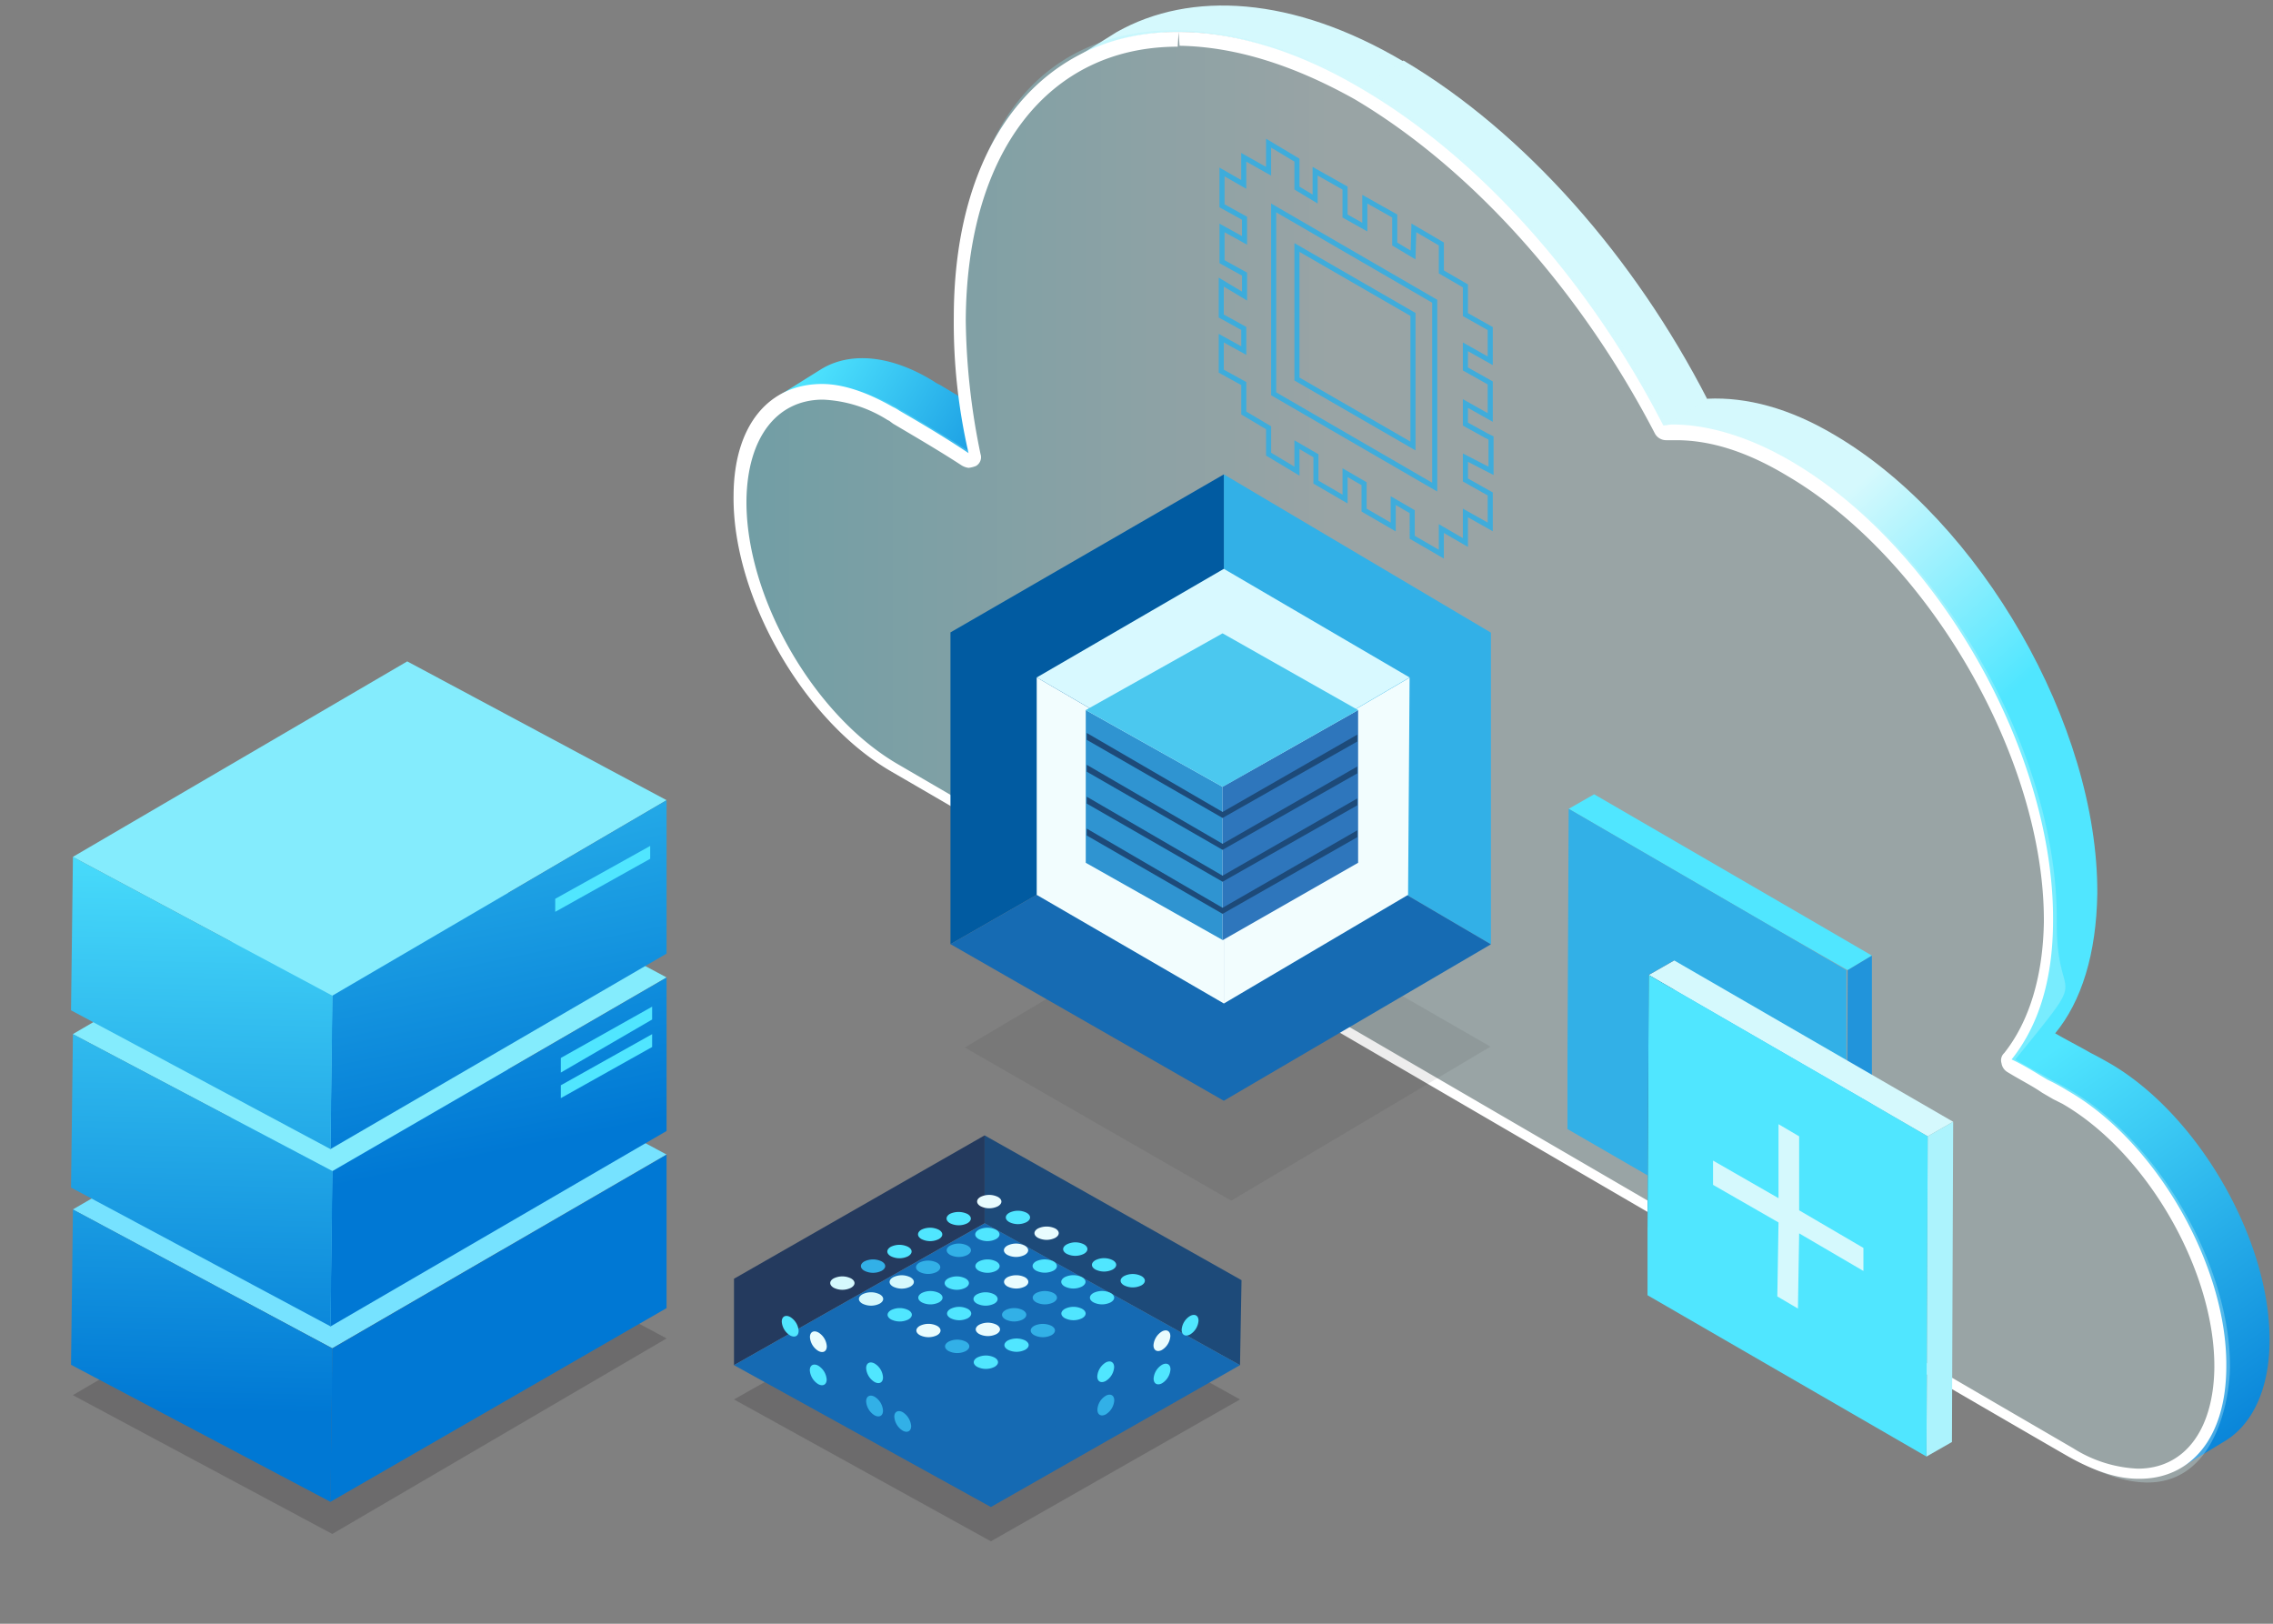<svg xmlns="http://www.w3.org/2000/svg" xmlns:xlink="http://www.w3.org/1999/xlink" width="336" height="240" viewBox="0 0 336 240">
  <rect x="0" y="0" width="336" height="240" fill="#808080" stroke="none"/>
  <defs>
    <linearGradient id="e003c5d0-9f40-4676-bb00-0927d0c67a94" x1="347.315" y1="2.694" x2="394.091" y2="-24.897" gradientTransform="matrix(1, 0, 0, -1, -228, 56)" gradientUnits="userSpaceOnUse">
      <stop offset="0" stop-color="#50e6ff"/>
      <stop offset="0.8" stop-color="#0078d4"/>
    </linearGradient>
    <linearGradient id="b3da2047-dfdc-4d16-8e8c-5916a174a945" x1="526.706" y1="-102.471" x2="577.595" y2="-174.96" xlink:href="#e003c5d0-9f40-4676-bb00-0927d0c67a94"/>
    <linearGradient id="ab25820e-36a7-4686-ba28-40239a290a60" x1="514.839" y1="-55.758" x2="450.708" y2="15.062" gradientTransform="matrix(1, 0, 0, -1, -228, 56)" gradientUnits="userSpaceOnUse">
      <stop offset="0" stop-color="#50e6ff"/>
      <stop offset="0.397" stop-color="#d5f9fd"/>
    </linearGradient>
    <linearGradient id="a75d0b5a-a4f8-47b7-8137-2c839ded0bc5" x1="336.982" y1="-55.799" x2="557.642" y2="-55.799" xlink:href="#ab25820e-36a7-4686-ba28-40239a290a60"/>
    <linearGradient id="b9a3c339-0cd4-4f83-8fbb-496f7a9a25f9" x1="275.418" y1="-13.156" x2="301.856" y2="-141.17" xlink:href="#e003c5d0-9f40-4676-bb00-0927d0c67a94"/>
    <linearGradient id="a2ff8876-68fc-4f60-a162-cedbd49d9127" x1="259.771" y1="-61.928" x2="257.088" y2="-175.287" xlink:href="#e003c5d0-9f40-4676-bb00-0927d0c67a94"/>
    <linearGradient id="fb056cb6-2e8f-4507-a3fa-cce144894bdf" x1="280.577" y1="-12.089" x2="307.015" y2="-140.102" xlink:href="#e003c5d0-9f40-4676-bb00-0927d0c67a94"/>
    <linearGradient id="add622ca-53cd-4674-a1e6-76bb9bf89a75" x1="259.158" y1="-61.916" x2="256.475" y2="-175.275" xlink:href="#e003c5d0-9f40-4676-bb00-0927d0c67a94"/>
    <linearGradient id="ef6ae1d6-4157-4c20-ab43-cce930a8d7b7" x1="285.771" y1="-11.019" x2="312.208" y2="-139.032" xlink:href="#e003c5d0-9f40-4676-bb00-0927d0c67a94"/>
    <linearGradient id="a1ad497f-682f-4552-b447-12674554abce" x1="258.538" y1="-61.901" x2="255.855" y2="-175.26" xlink:href="#e003c5d0-9f40-4676-bb00-0927d0c67a94"/>
  </defs>
  <g id="ad775370-cd26-4e3c-ae70-40e950b375e9" data-name="Layer 7">
    <path d="M114.839,58.662l6.538-4.087C125.6,51.987,131.593,52.4,138,56.346a5.925,5.925,0,0,0,.953.545c3.406,2.043,3.678,2.179,3.542,2.316l.817,8.445c-3.269-2.18-7.491-4.632-11.033-6.675a6,6,0,0,0-.953-.545C124.919,56.755,119.062,56.346,114.839,58.662Z" fill="url(#e003c5d0-9f40-4676-bb00-0927d0c67a94)"/>
    <path d="M158.564,8.809,165.1,4.723c10.9-6.13,26.016-5.312,42.361,4.359l-6.538,4.086C184.58,3.361,169.46,2.407,158.564,8.809Z" fill="#d5f9fd"/>
    <path d="M200.925,13.032l6.538-4.087c17.98,10.625,34.189,29.149,44.949,50.126l-6.538,4.086C234.977,42.181,218.9,23.52,200.925,13.032Z" fill="#d5f9fd"/>
    <path d="M328.689,213.125l-7.219,4.358c4.223-2.315,7.492-8.036,7.492-15.391.136-14.847-10.352-33.236-23.429-40.727a29.635,29.635,0,0,0-3-1.635c-1.635-.953-3.814-2.179-5.721-3.133l6.4-4.222c1.771,1.09,4.222,2.316,5.857,3.269,1.09.545,2.043,1.09,3,1.635,12.939,7.627,23.428,25.879,23.428,40.726C335.5,205.361,332.912,210.673,328.689,213.125Z" fill="url(#b3da2047-dfdc-4d16-8e8c-5916a174a945)"/>
    <path d="M245.873,63.021l6.538-4.087c5.721-.272,12.123,1.363,18.934,5.449,21.385,12.667,38.82,42.77,38.683,67.7-.136,8.854-2.315,15.937-6.265,20.7l-7.083,4.359c3.814-4.767,6.4-11.987,6.4-20.976.136-24.791-16.754-55.166-38.412-67.7C258,64.383,251.322,62.612,245.873,63.021Z" fill="url(#ab25820e-36a7-4686-ba28-40239a290a60)"/>
    <path d="M201.469,12.758c17.979,10.625,34.188,29.149,44.949,50.126,5.721-.273,12.123,1.362,18.933,5.448,21.385,12.668,38.82,42.77,38.684,67.7-.136,13.484,5.584,6.129-6.13,20.567,1.771,1.09,3.678,2.043,5.312,3,1.09.545,2.044,1.09,3,1.634,12.94,7.628,23.428,25.88,23.428,40.727,0,5.312-3,25.472-23.564,13.349-11.442-6.538-164-95.347-173.668-100.932-12.94-7.628-23.428-25.88-23.428-40.727.136-14.847,10.761-20.84,23.7-13.348a6.015,6.015,0,0,0,.954.545c3.405,2.043,6.947,4.086,10.216,6.265a103.439,103.439,0,0,1-2.18-20.023C141.809-1,176.406-1.816,201.469,12.758Z" opacity="0.3" fill="url(#a75d0b5a-a4f8-47b7-8137-2c839ded0bc5)" style="isolation: isolate"/>
    <path d="M174.227,4.722l.136,2.043c8.037.136,16.618,2.724,25.88,7.9,17.026,10.079,33.235,27.923,44.405,49.444a1.888,1.888,0,0,0,1.634.954h1.5c5.176,0,10.625,1.77,16.482,5.312,20.84,12.259,38,41.816,37.866,65.925-.136,8.037-2.179,14.711-5.857,19.342a1.455,1.455,0,0,0-.408,1.5,1.843,1.843,0,0,0,.953,1.362c1.771,1.089,3.678,2.043,5.04,3l1.634.954,1.362.681c12.532,7.219,22.611,24.79,22.475,39.092-.136,9.262-4.5,14.847-11.305,14.847a19.417,19.417,0,0,1-9.535-3L132.819,113.009c-12.531-7.22-22.611-24.791-22.475-39.093.137-9.262,4.5-14.847,11.306-14.847a19.417,19.417,0,0,1,9.535,3l.272.136.545.409c3.678,2.179,6.947,4.086,10.079,6.129a2.606,2.606,0,0,0,1.09.409,4.183,4.183,0,0,0,1.09-.273,1.488,1.488,0,0,0,.681-1.77,101.889,101.889,0,0,1-2.18-19.751C142.9,22.429,155.021,6.9,174.091,6.9Zm0,0c-19.478-.137-33.235,15.391-33.235,42.225a85.832,85.832,0,0,0,2.179,20.023c-3.269-2.18-6.674-4.223-10.216-6.266a5.925,5.925,0,0,0-.953-.545c-3.814-2.179-7.355-3.405-10.488-3.405-7.764,0-13.076,5.993-13.076,16.617-.137,14.847,10.351,33.236,23.428,40.727,9.671,5.585,162.226,94.53,173.668,101.068,3.813,2.179,7.355,3.405,10.488,3.405,7.764.137,13.076-5.993,13.076-16.617.136-14.847-10.352-33.236-23.428-40.727a29.767,29.767,0,0,0-3-1.635c-1.634-.953-3.269-2.043-5.312-3,3.814-4.768,6.129-11.442,6.129-20.568.137-24.79-17.026-55.165-38.683-67.833-6.266-3.677-12.4-5.448-17.571-5.448-.545,0-.818.136-1.363.136-10.76-20.976-26.969-39.637-45.221-50.125C191.526,7.446,182.4,4.722,174.227,4.722Z" fill="#fff"/>
    <path d="M266.847,135.505,235.65,117.4l-3.765,2.152,31.2,18.108,10.04,5.738,3.586-2.152Z" fill="#50e6ff"/>
    <path d="M273.123,143.393l3.586-2.151v47.333l-3.765,2.151Z" fill="#2194db"/>
    <path d="M263.082,137.656l9.861,5.738v47.332l-41.237-23.845V156.84l.179-37.292Z" fill="#32b0e7"/>
    <path d="M243.718,144.111l3.765-2.151-.179,37.292-3.765,2.152Z" fill="#243a5e"/>
    <path d="M247.484,141.96l-3.765,2.151,41.237,23.846,3.765-2.151Z" fill="#d5f9fd"/>
    <path d="M284.956,167.957l3.765-2.152-.179,47.333-3.766,2.152Z" fill="#acf3fd"/>
    <path d="M275.094,162.219l9.861,5.738-.179,47.332-41.237-23.845V181.4l.179-37.292Z" fill="#50e6ff"/>
    <path d="M275.454,187.858v-3.407l-9.5-5.558V167.957l-3.048-1.793V177.1l-9.682-5.558v3.586l9.682,5.558-.179,10.937,3.048,1.793.179-11.116Z" fill="#d5f9fd"/>
    <path d="M60.2,177.313l-49.438,28.9,38.358,20.517,49.415-28.9Z" fill="#1f1d21" opacity="0.2" style="isolation: isolate"/>
    <path d="M60.2,150.152,10.758,178.768l38.358,20.517,49.415-28.64Z" fill="#76e2ff"/>
    <path d="M49.115,199.309l-.281,22.677,49.7-28.639V170.67Z" fill="url(#b9a3c339-0cd4-4f83-8fbb-496f7a9a25f9)"/>
    <path d="M10.782,178.768,10.5,201.726l38.358,20.259.282-22.677Z" fill="url(#a2ff8876-68fc-4f60-a162-cedbd49d9127)"/>
    <path d="M60.2,123.953l-49.438,28.9L49.116,173.11l49.415-28.639Z" fill="#84ecfd"/>
    <path d="M49.115,173.11l-.281,22.958,49.7-28.9V144.494Z" fill="url(#fb056cb6-2e8f-4507-a3fa-cce144894bdf)"/>
    <path d="M10.782,152.853,10.5,175.53l38.358,20.517.282-22.958Z" fill="url(#add622ca-53cd-4674-a1e6-76bb9bf89a75)"/>
    <path d="M60.2,97.757l-49.438,28.9,38.358,20.517,49.415-28.9Z" fill="#84ecfd"/>
    <path d="M49.115,147.173l-.281,22.677,49.7-28.9V118.275Z" fill="url(#ef6ae1d6-4157-4c20-ab43-cce930a8d7b7)"/>
    <path d="M10.782,126.655,10.5,149.332l38.358,20.517.282-22.677Z" fill="url(#a1ad497f-682f-4552-b447-12674554abce)"/>
    <path d="M96.4,148.792v1.9l-13.5,7.841v-2.16Z" fill="#50e6ff"/>
    <path d="M96.4,152.853v1.9l-13.5,7.559v-1.9Z" fill="#50e6ff"/>
    <path d="M96.113,125.034v1.9l-14.038,7.84v-1.925Z" fill="#50e6ff"/>
    <path d="M183.3,206.848l-36.824,20.968L108.5,206.848l37.066-20.968Z" fill="#1f1d21" opacity="0.2" style="isolation: isolate"/>
    <path d="M145.548,180.81V167.817l37.977,21.4-.223,12.565Z" fill="#1d4a79"/>
    <path d="M145.547,180.811,108.5,201.779V189.008l37.047-21.191Z" fill="#243a5e"/>
    <path d="M183.3,201.779l-36.824,20.968L108.5,201.779l37.066-20.968Z" fill="#156ab3"/>
    <path d="M155.976,181.573c.706.39.706,1,0,1.394a2.871,2.871,0,0,1-2.528,0c-.707-.39-.707-1,0-1.394A3,3,0,0,1,155.976,181.573Z" fill="#e9fcfe"/>
    <path d="M151.737,179.248c.706.391.706,1,0,1.394a2.871,2.871,0,0,1-2.528,0c-.706-.39-.706-1,0-1.394A2.877,2.877,0,0,1,151.737,179.248Z" fill="#50e6ff"/>
    <path d="M142.7,188.954c.706.39.706,1,0,1.394a2.871,2.871,0,0,1-2.528,0c-.707-.39-.707-1,0-1.394A2.877,2.877,0,0,1,142.7,188.954Z" fill="#50e6ff"/>
    <path d="M138.8,191.11c.706.39.706,1,0,1.394a2.877,2.877,0,0,1-2.528,0c-.707-.391-.707-1,0-1.394A2.935,2.935,0,0,1,138.8,191.11Z" fill="#50e6ff"/>
    <path d="M151.477,188.767c.707.39.707,1.022.019,1.394a2.919,2.919,0,0,1-2.547,0c-.706-.39-.706-1,0-1.394A3,3,0,0,1,151.477,188.767Z" fill="#e9fcfe"/>
    <path d="M168.709,188.6c.706.39.706,1,0,1.394a2.877,2.877,0,0,1-2.528,0c-.706-.39-.706-1,0-1.394A2.871,2.871,0,0,1,168.709,188.6Z" fill="#50e6ff"/>
    <path d="M159.934,188.766c.706.39.706,1,0,1.394a2.871,2.871,0,0,1-2.528,0c-.706-.39-.706-1,0-1.394A2.938,2.938,0,0,1,159.934,188.766Z" fill="#50e6ff"/>
    <path d="M164.171,191.107c.707.391.707,1,0,1.394a2.871,2.871,0,0,1-2.528,0c-.706-.39-.706-1,0-1.394A2.877,2.877,0,0,1,164.171,191.107Z" fill="#50e6ff"/>
    <path d="M155.715,191.108c.706.391.706,1,0,1.394a2.871,2.871,0,0,1-2.528,0c-.707-.39-.707-1,0-1.394A2.938,2.938,0,0,1,155.715,191.108Z" fill="#32b0e7"/>
    <path d="M159.952,193.451c.706.39.706,1,0,1.394a2.877,2.877,0,0,1-2.528,0c-.707-.391-.707-1,0-1.394A2.871,2.871,0,0,1,159.952,193.451Z" fill="#50e6ff"/>
    <path d="M155.7,186.425c.706.39.706,1.022.018,1.394a2.916,2.916,0,0,1-2.546,0c-.707-.391-.707-1,0-1.394A3,3,0,0,1,155.7,186.425Z" fill="#50e6ff"/>
    <path d="M142.982,179.418c.706.39.706,1,0,1.394a2.877,2.877,0,0,1-2.528,0c-.707-.39-.707-1.022,0-1.413A3.075,3.075,0,0,1,142.982,179.418Z" fill="#50e6ff"/>
    <path d="M147.22,181.759c.707.391.707,1,0,1.394a2.871,2.871,0,0,1-2.528,0c-.706-.39-.706-1,0-1.394A2.877,2.877,0,0,1,147.22,181.759Z" fill="#50e6ff"/>
    <path d="M138.762,181.76c.706.391.706,1,0,1.394a2.871,2.871,0,0,1-2.528,0c-.706-.39-.706-1.022,0-1.412A2.939,2.939,0,0,1,138.762,181.76Z" fill="#50e6ff"/>
    <path d="M151.458,184.1c.707.391.707,1,0,1.394a2.871,2.871,0,0,1-2.528,0c-.706-.39-.706-1,0-1.394A2.877,2.877,0,0,1,151.458,184.1Z" fill="#e9fcfe"/>
    <path d="M143,184.1c.706.391.706,1,0,1.394a2.871,2.871,0,0,1-2.528,0c-.706-.39-.706-1,0-1.394A2.877,2.877,0,0,1,143,184.1Z" fill="#32b0e7"/>
    <path d="M147.239,186.442c.707.391.707,1,0,1.394a2.871,2.871,0,0,1-2.528,0c-.706-.39-.706-1,0-1.394A2.877,2.877,0,0,1,147.239,186.442Z" fill="#50e6ff"/>
    <path d="M138.465,186.61c.706.391.706,1,0,1.394a2.871,2.871,0,0,1-2.528,0c-.706-.39-.706-1,0-1.394A2.942,2.942,0,0,1,138.465,186.61Z" fill="#32b0e7"/>
    <path d="M130.025,191.3c.707.39.707,1,0,1.394a2.877,2.877,0,0,1-2.528,0c-.706-.39-.706-1,0-1.394A2.871,2.871,0,0,1,130.025,191.3Z" fill="#d5f9fd"/>
    <path d="M134.561,188.784c.706.391.706,1,0,1.394a2.871,2.871,0,0,1-2.528,0c-.707-.39-.707-1,0-1.394A2.877,2.877,0,0,1,134.561,188.784Z" fill="#d5f9fd"/>
    <path d="M130.323,186.443c.706.391.706,1,0,1.394a2.871,2.871,0,0,1-2.528,0c-.707-.39-.707-1-.019-1.394A2.918,2.918,0,0,1,130.323,186.443Z" fill="#32b0e7"/>
    <path d="M134.227,184.286c.706.391.706,1,0,1.4a2.877,2.877,0,0,1-2.528,0c-.707-.391-.707-1-.019-1.4A2.919,2.919,0,0,1,134.227,184.286Z" fill="#50e6ff"/>
    <path d="M147.5,176.907c.707.39.707,1,0,1.394a2.871,2.871,0,0,1-2.528,0c-.706-.39-.706-1.022-.018-1.394A2.916,2.916,0,0,1,147.5,176.907Z" fill="#e9fcfe"/>
    <path d="M125.787,188.954c.707.39.707,1,0,1.394a2.877,2.877,0,0,1-2.528,0c-.706-.391-.706-1.023-.018-1.394A2.909,2.909,0,0,1,125.787,188.954Z" fill="#d5f9fd"/>
    <path d="M155.418,195.961c.707.39.707,1,0,1.394a2.877,2.877,0,0,1-2.528,0c-.706-.391-.706-1,0-1.394A3,3,0,0,1,155.418,195.961Z" fill="#32b0e7"/>
    <path d="M143.037,193.453c.707.39.707,1,.019,1.394a2.871,2.871,0,0,1-2.528,0c-.707-.39-.707-1,0-1.394A2.836,2.836,0,0,1,143.037,193.453Z" fill="#50e6ff"/>
    <path d="M147.294,195.794c.707.39.707,1,0,1.394a2.871,2.871,0,0,1-2.528,0c-.706-.39-.706-1,0-1.394A2.877,2.877,0,0,1,147.294,195.794Z" fill="#e9fcfe"/>
    <path d="M138.5,195.96c.707.39.707,1,.019,1.394a2.871,2.871,0,0,1-2.528,0c-.707-.39-.707-1,0-1.394A2.9,2.9,0,0,1,138.5,195.96Z" fill="#e9fcfe"/>
    <path d="M151.532,198.119c.707.39.707,1,0,1.394a2.871,2.871,0,0,1-2.528,0c-.706-.39-.706-1,0-1.394A3,3,0,0,1,151.532,198.119Z" fill="#50e6ff"/>
    <path d="M142.759,198.3c.706.391.706,1,0,1.4a2.877,2.877,0,0,1-2.528,0c-.707-.391-.707-1,0-1.4A2.877,2.877,0,0,1,142.759,198.3Z" fill="#32b0e7"/>
    <path d="M147,200.647c.706.39.706,1,0,1.394a2.877,2.877,0,0,1-2.528,0c-.707-.39-.707-1,0-1.394A2.877,2.877,0,0,1,147,200.647Z" fill="#50e6ff"/>
    <path d="M134.263,193.637c.707.39.707,1,0,1.394a2.871,2.871,0,0,1-2.528,0c-.706-.39-.706-1,0-1.394A2.877,2.877,0,0,1,134.263,193.637Z" fill="#50e6ff"/>
    <path d="M146.941,191.3c.706.39.706,1.022.018,1.394a2.877,2.877,0,0,1-2.528,0c-.706-.39-.706-1,0-1.394A2.832,2.832,0,0,1,146.941,191.3Z" fill="#50e6ff"/>
    <path d="M164.47,186.258c.706.39.706,1,0,1.394a2.877,2.877,0,0,1-2.528,0c-.707-.39-.707-1,0-1.394A2.871,2.871,0,0,1,164.47,186.258Z" fill="#50e6ff"/>
    <path d="M160.214,183.916c.707.39.707,1.022,0,1.412a2.871,2.871,0,0,1-2.528,0c-.706-.39-.706-1,0-1.394A2.813,2.813,0,0,1,160.214,183.916Z" fill="#50e6ff"/>
    <path d="M151.18,193.637c.706.39.706,1,0,1.394a2.871,2.871,0,0,1-2.528,0c-.707-.39-.707-1,0-1.394A2.877,2.877,0,0,1,151.18,193.637Z" fill="#32b0e7"/>
    <path d="M155.121,205.98c.687-.372,1.245-.075,1.245.687a2.6,2.6,0,0,1-1.245,2.045c-.688.372-1.246.074-1.246-.688A2.592,2.592,0,0,1,155.121,205.98Z" fill="#156ab3"/>
    <path d="M155.139,210.887c.688-.372,1.246-.074,1.246.688a2.624,2.624,0,0,1-1.246,2.063c-.687.372-1.245.075-1.245-.687A2.6,2.6,0,0,1,155.139,210.887Z" fill="#156ab3"/>
    <path d="M159.285,203.7c.688-.372,1.246-.075,1.246.687a2.593,2.593,0,0,1-1.246,2.045c-.688.372-1.245.075-1.245-.688A2.562,2.562,0,0,1,159.285,203.7Z" fill="#156ab3"/>
    <path d="M159.3,208.6c.688-.372,1.245-.075,1.245.669a2.623,2.623,0,0,1-1.245,2.063c-.688.372-1.245.074-1.245-.688A2.591,2.591,0,0,1,159.3,208.6Z" fill="#156ab3"/>
    <path d="M163.448,201.389c.688-.372,1.246-.074,1.246.688a2.592,2.592,0,0,1-1.246,2.044c-.688.372-1.245.075-1.245-.669A2.623,2.623,0,0,1,163.448,201.389Z" fill="#50e6ff"/>
    <path d="M163.467,206.3c.688-.371,1.245-.074,1.245.688a2.627,2.627,0,0,1-1.245,2.064c-.688.371-1.245.074-1.245-.688A2.536,2.536,0,0,1,163.467,206.3Z" fill="#32b0e7"/>
    <path d="M167.594,199.1c.688-.372,1.246-.075,1.246.687a2.593,2.593,0,0,1-1.246,2.045c-.688.372-1.245.074-1.245-.688A2.688,2.688,0,0,1,167.594,199.1Z" fill="#156ab3"/>
    <path d="M167.613,204.012c.688-.372,1.246-.075,1.246.687a2.628,2.628,0,0,1-1.246,2.064c-.688.371-1.245.074-1.245-.688A2.6,2.6,0,0,1,167.613,204.012Z" fill="#156ab3"/>
    <path d="M171.758,196.8c.687-.371,1.245-.074,1.245.688a2.6,2.6,0,0,1-1.245,2.045c-.688.372-1.246.074-1.246-.688A2.624,2.624,0,0,1,171.758,196.8Z" fill="#e9fcfe"/>
    <path d="M171.777,201.724c.687-.372,1.245-.075,1.245.669a2.626,2.626,0,0,1-1.245,2.063c-.688.372-1.246.075-1.246-.688A2.592,2.592,0,0,1,171.777,201.724Z" fill="#50e6ff"/>
    <path d="M175.922,194.511c.688-.372,1.245-.074,1.245.688a2.594,2.594,0,0,1-1.245,2.045c-.688.371-1.246.074-1.246-.688A2.593,2.593,0,0,1,175.922,194.511Z" fill="#50e6ff"/>
    <path d="M175.941,199.418c.687-.372,1.245-.075,1.245.688a2.626,2.626,0,0,1-1.245,2.063c-.688.372-1.246.074-1.246-.688A2.624,2.624,0,0,1,175.941,199.418Z" fill="#156ab3"/>
    <path d="M137.61,206.13c-.688-.372-1.245-.074-1.245.688a2.591,2.591,0,0,0,1.245,2.044c.688.372,1.245.075,1.245-.687A2.565,2.565,0,0,0,137.61,206.13Z" fill="#156ab3"/>
    <path d="M137.592,211.036c-.688-.371-1.246-.074-1.246.688a2.628,2.628,0,0,0,1.246,2.064c.687.371,1.245.074,1.245-.688A2.6,2.6,0,0,0,137.592,211.036Z" fill="#156ab3"/>
    <path d="M133.446,203.824c-.688-.372-1.246-.074-1.246.688a2.593,2.593,0,0,0,1.246,2.045c.688.372,1.245.074,1.245-.688A2.621,2.621,0,0,0,133.446,203.824Z" fill="#156ab3"/>
    <path d="M133.446,208.731c-.688-.372-1.246-.074-1.246.669a2.626,2.626,0,0,0,1.246,2.064c.688.372,1.245.074,1.245-.688A2.722,2.722,0,0,0,133.446,208.731Z" fill="#32b0e7"/>
    <path d="M129.283,201.538c-.688-.372-1.246-.074-1.246.688a2.6,2.6,0,0,0,1.246,2.045c.688.371,1.245.074,1.245-.67A2.552,2.552,0,0,0,129.283,201.538Z" fill="#50e6ff"/>
    <path d="M129.283,206.445c-.688-.372-1.246-.075-1.246.687a2.626,2.626,0,0,0,1.246,2.064c.688.372,1.245.074,1.245-.688A2.6,2.6,0,0,0,129.283,206.445Z" fill="#32b0e7"/>
    <path d="M125.137,199.234c-.688-.372-1.245-.075-1.245.687a2.592,2.592,0,0,0,1.245,2.045c.688.372,1.245.075,1.245-.688A2.62,2.62,0,0,0,125.137,199.234Z" fill="#156ab3"/>
    <path d="M125.118,204.16c-.688-.372-1.245-.075-1.245.687a2.625,2.625,0,0,0,1.245,2.064c.688.372,1.246.074,1.246-.688A2.6,2.6,0,0,0,125.118,204.16Z" fill="#156ab3"/>
    <path d="M120.972,196.948c-.687-.372-1.245-.075-1.245.687a2.6,2.6,0,0,0,1.245,2.045c.688.372,1.246.074,1.246-.688A2.592,2.592,0,0,0,120.972,196.948Z" fill="#e9fcfe"/>
    <path d="M120.955,201.854c-.688-.371-1.246-.074-1.246.67a2.624,2.624,0,0,0,1.246,2.063c.687.372,1.245.074,1.245-.688A2.626,2.626,0,0,0,120.955,201.854Z" fill="#50e6ff"/>
    <path d="M116.808,194.66c-.688-.371-1.245-.074-1.245.688a2.592,2.592,0,0,0,1.245,2.045c.688.372,1.246.074,1.246-.688A2.6,2.6,0,0,0,116.808,194.66Z" fill="#50e6ff"/>
    <path d="M116.79,199.567c-.687-.372-1.245-.074-1.245.688a2.626,2.626,0,0,0,1.245,2.063c.688.372,1.246.074,1.246-.688A2.6,2.6,0,0,0,116.79,199.567Z" fill="#156ab3"/>
    <path d="M220.325,154.7,182,177.46l-39.374-22.63,38.328-22.762Z" fill="#1f1d21" opacity="0.08" style="isolation: isolate"/>
    <path d="M180.91,116.426V70.117l39.482,23.394v46.065Z" fill="#32b0e7"/>
    <path d="M180.91,116.426,140.5,139.559V93.473l40.41-23.356Z" fill="#015ba1"/>
    <path d="M220.388,139.575,180.905,162.7l-40.4-23.146,40.41-23.133Z" fill="#166bb3"/>
    <path d="M180.909,116.219v32.1L153.25,132.269V100.13Z" fill="#f2fdfe"/>
    <path d="M180.91,116.22l27.461-16.054-.227,32.1L180.91,148.328Z" fill="#f2fdfe"/>
    <path d="M153.25,100.132l27.659-16.054,27.462,16.054-27.462,16.054Z" fill="#d8f9ff"/>
    <path d="M180.723,116.294v22.643L160.5,127.526V104.952Z" fill="#2f94d1"/>
    <path d="M180.724,116.294l20.035-11.342v22.574l-20.035,11.447Z" fill="#2e76bc"/>
    <path d="M160.5,104.953l20.223-11.341,20.036,11.341L180.723,116.3Z" fill="#4bc8ef"/>
    <path d="M180.724,134.179,160.641,122.47v1.018l20.083,11.584c.066.039-.075.059,0,.059s-.071-.02,0-.059l19.917-11.33v-1.018Z" fill="#1d4a79"/>
    <path d="M180.724,129.433l-20.083-11.678v1.018l20.083,11.553c.066.039-.075.058,0,.058s-.071-.019,0-.058l19.917-11.295v-1.018Z" fill="#1d4a79"/>
    <path d="M180.724,124.722,160.641,113.04v1.018l20.083,11.553c.066.039-.075.058,0,.058s-.071-.019,0-.058l19.917-11.3v-1.018Z" fill="#1d4a79"/>
    <path d="M180.724,120.011l-20.083-11.678v1.018L180.724,120.9c.066.039-.075.059,0,.059s-.071-.02,0-.059l19.917-11.3v-1.018Z" fill="#1d4a79"/>
    <g opacity="0.8">
      <path d="M191.718,36.582l17.152,9.895V65.923l-17.152-9.9Z" fill="none" stroke="#28aee9" stroke-width="0.75"/>
      <path d="M219.86,69.314l.547.282V64.733l-.208-.1-.452-.226-3.127-1.725v-3.04l3.113,1.752.559.314V56.6l-.191-.108-3.481-1.958V51.261l3.113,1.752.559.314V48.565l-.191-.108L216.62,46.5V42.257l-.187-.109-3.371-1.957v-4.13l-.185-.109L209.549,34,209,33.681l-.018.633-.1,3.376-2.711-1.626V31.926l-.191-.108-3.672-2.066-.559-.314v4.131l-2.922-1.643V27.794l-.191-.107-3.673-2.066-.558-.314v4.11L191.718,27.8V23.67l-.182-.109L188.093,21.5l-.568-.34v4.152l-3.113-1.751-.559-.315v4.012L181.2,25.737l-.561-.32v5l.194.107,3.134,1.729v3.275L181.2,34l-.556-.307v4.988l.194.107,3.134,1.729v3.247l-2.875-1.725-.568-.34V46.71l.194.107,3.134,1.73v3.274l-2.771-1.529-.557-.307v4.873l.194.107,3.134,1.729v4.353l.184.109,3.488,2.071v3.9l.182.109L191.15,69.3l.568.341V65.731l2.807,1.63v3.9l.187.109,3.557,2.065.564.327v-3.9l2.807,1.63v3.9l.187.109,3.557,2.065.564.328v-3.9l2.807,1.63V79.41l.187.108,3.557,2.066.563.327V78.124l2.994,1.739.564.327V75.819l3.113,1.751.559.314V73.007L220.1,72.9l-3.481-1.958v-3.3Zm-7.777-24.789V72L188.275,58.207V30.73Z" fill="none" stroke="#28aee9" stroke-width="0.75"/>
    </g>
  </g>
</svg>
